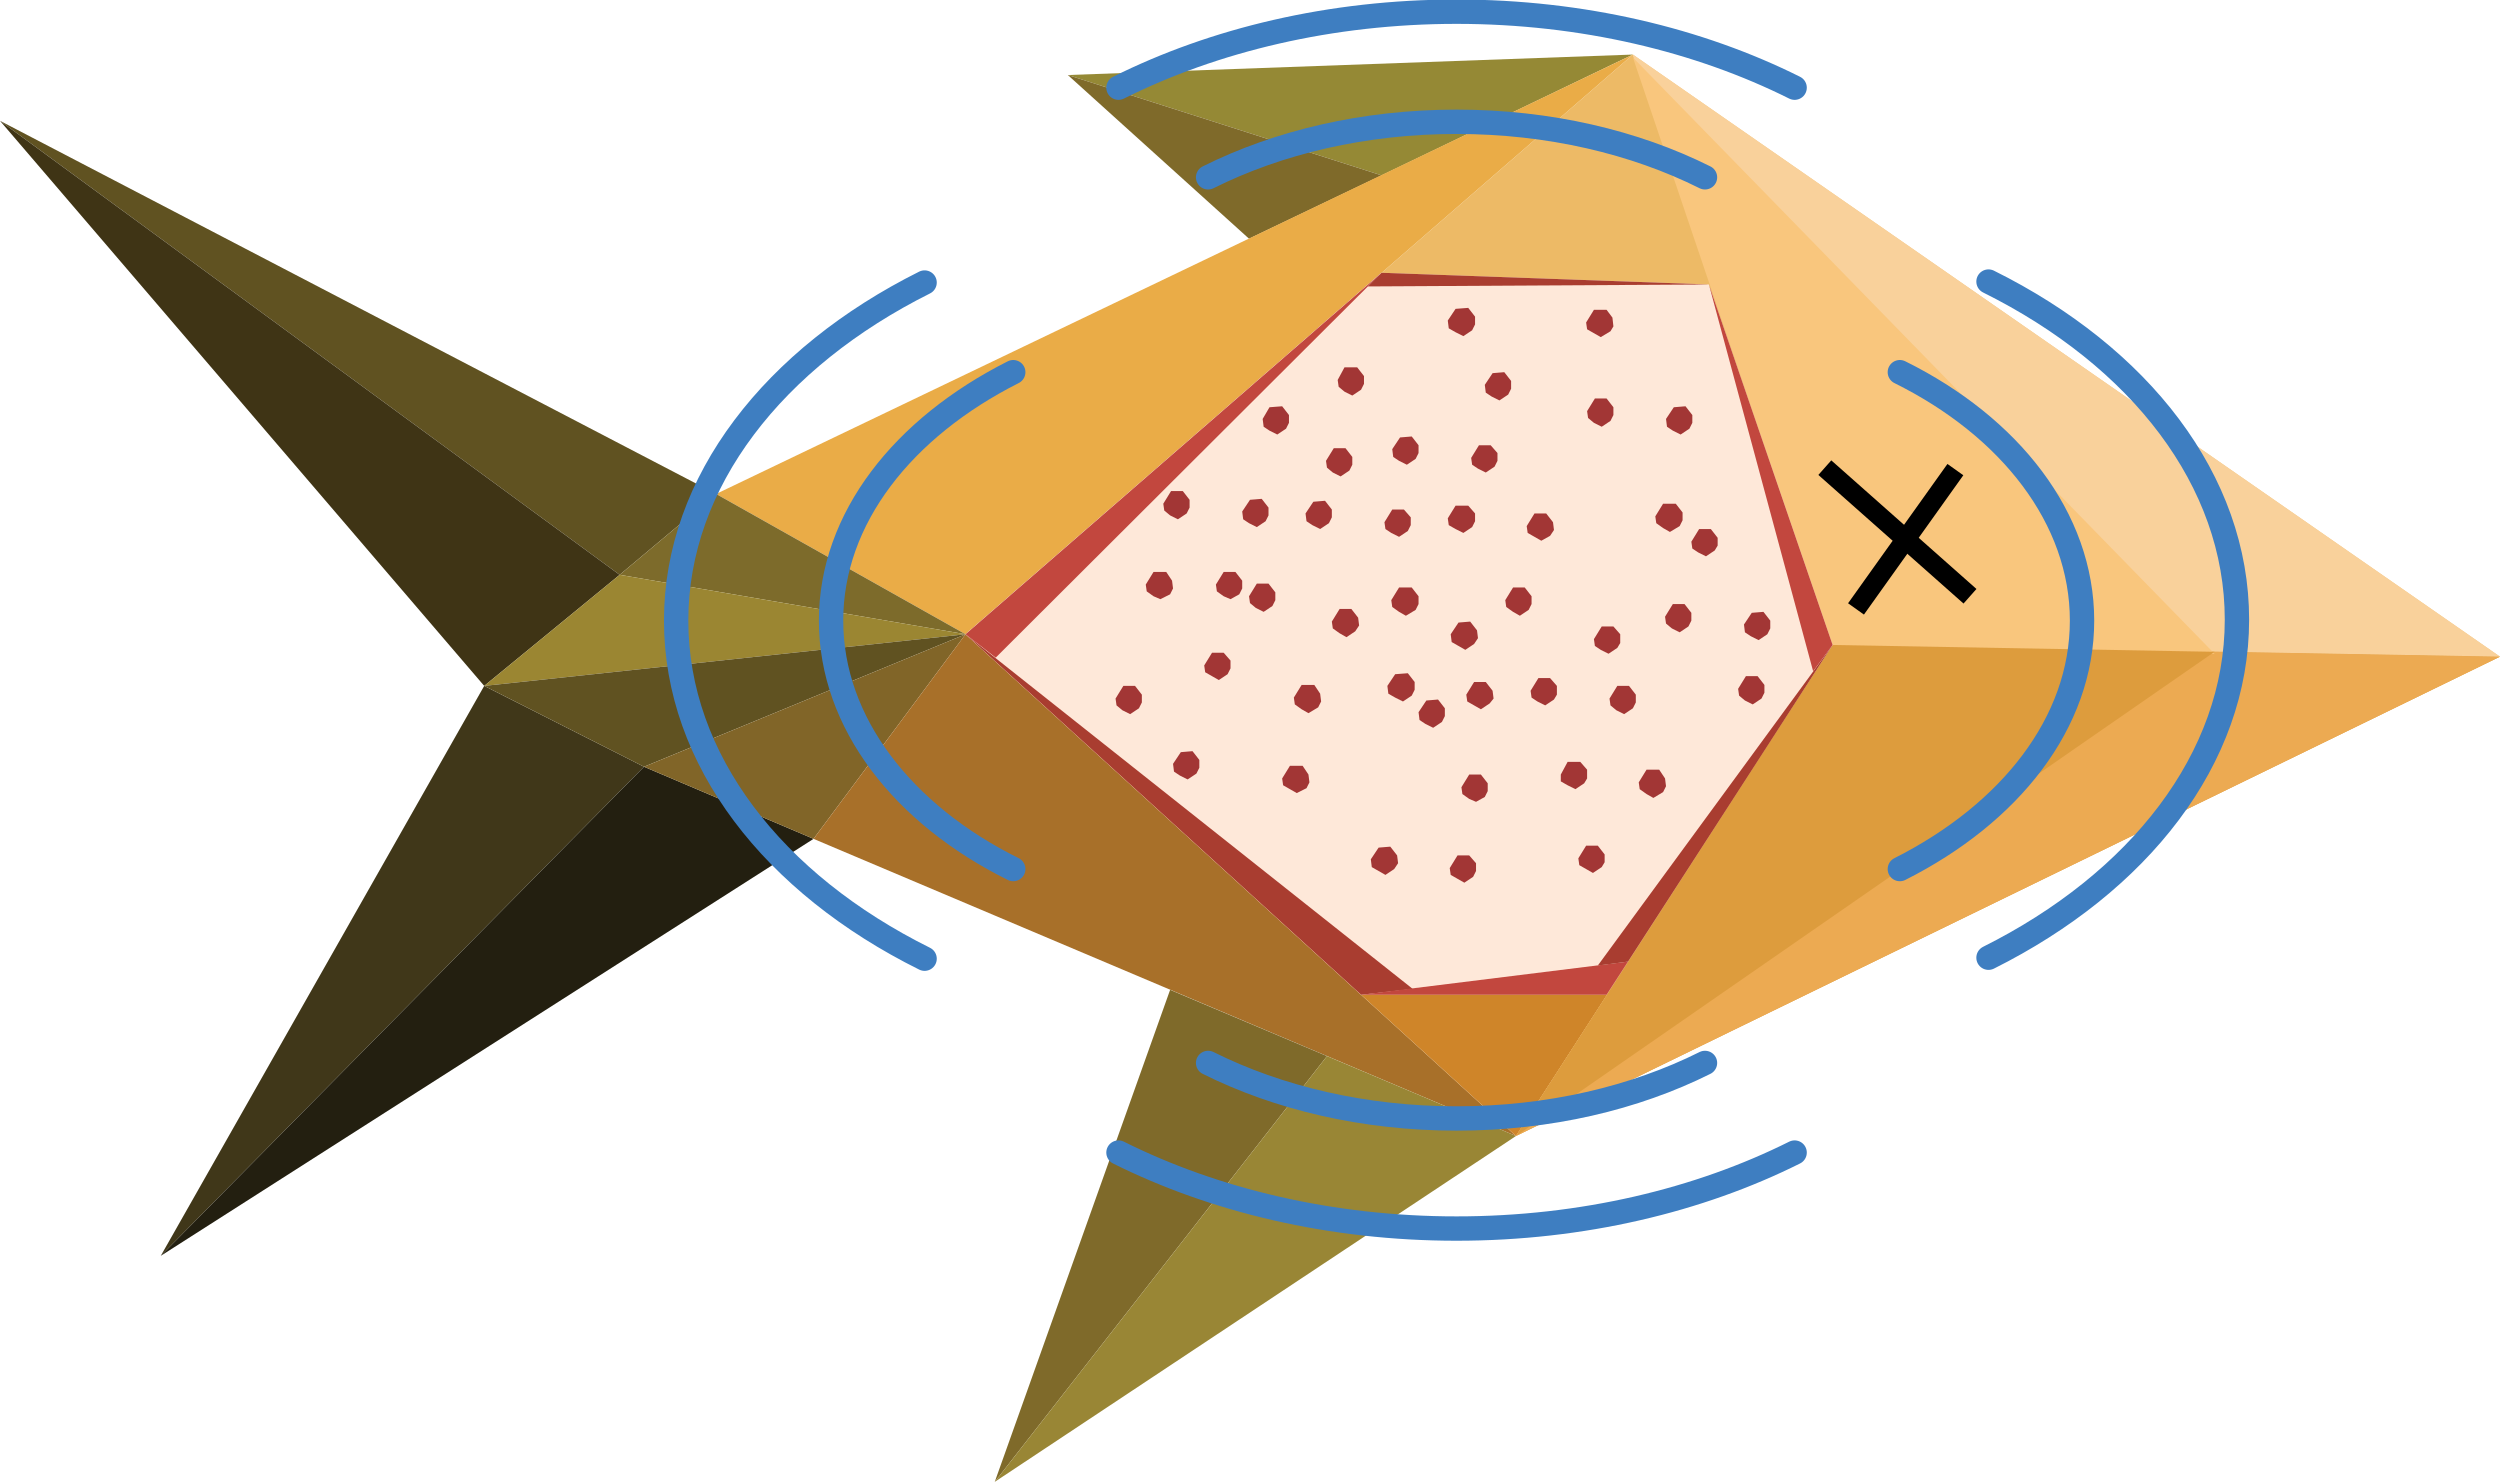 <?xml version="1.0" encoding="utf-8"?>
<!-- Generator: Adobe Illustrator 21.0.1, SVG Export Plug-In . SVG Version: 6.00 Build 0)  -->
<svg version="1.1" id="Layer_1" xmlns="http://www.w3.org/2000/svg" xmlns:xlink="http://www.w3.org/1999/xlink" x="0px" y="0px"
	 viewBox="0 0 256.6 152.1" style="enable-background:new 0 0 256.6 152.1;" xml:space="preserve">
<style type="text/css">
	.st0{fill:#F3CB8C;}
	.st1{fill:#958935;}
	.st2{fill:#7F6A2A;}
	.st3{fill:#EDBA66;}
	.st4{fill:#EAAC47;}
	.st5{fill:#605221;}
	.st6{fill:#3F3415;}
	.st7{fill:#403719;}
	.st8{fill:#231F10;}
	.st9{fill:#7D6B2B;}
	.st10{fill:#9B8632;}
	.st11{fill:#816528;}
	.st12{fill:#A87029;}
	.st13{fill:#998635;}
	.st14{fill:#CF8529;}
	.st15{fill:#DD9C3D;}
	.st16{fill:#F9D19B;}
	.st17{fill:#ECAA52;}
	.st18{fill:#F9C67D;}
	.st19{fill:none;stroke:#000000;stroke-width:2;stroke-miterlimit:10;}
	.st20{fill:#FEE8D9;}
	.st21{fill:#A93D30;}
	.st22{fill:#C2473E;}
	.st23{fill:none;}
	.st24{fill:#A23635;}
	.st25{fill:none;stroke:#3E7EC1;stroke-width:2.5;stroke-linecap:round;stroke-linejoin:round;}
</style>
<g id="Fisch">
	<g id="fish">
		<polygon class="st0" points="256.6,67.4 167.6,5.6 188.1,66.2 		"/>
		<polygon class="st1" points="109.6,7.7 167.6,5.6 141.8,18 		"/>
		<polygon class="st2" points="128.2,24.5 141.8,18 109.6,7.7 		"/>
		<polygon class="st3" points="99.1,65.1 188.1,66.2 167.6,5.6 		"/>
		<polygon class="st4" points="73.5,50.7 99.1,65.1 167.6,5.6 		"/>
		<polygon class="st5" points="0,12.4 63.6,59 73.5,50.7 		"/>
		<polygon class="st6" points="49.7,70.4 63.6,59 0,12.4 		"/>
		<polygon class="st7" points="66.1,78.7 49.7,70.4 16.5,128.9 		"/>
		<polygon class="st8" points="83.5,86.1 66.1,78.7 16.5,128.9 		"/>
		<polygon class="st9" points="99.1,65.1 63.6,59 73.5,50.7 		"/>
		<polygon class="st10" points="49.7,70.4 99.1,65.1 63.6,59 		"/>
		<polygon class="st5" points="66.1,78.7 99.1,65.1 49.7,70.4 		"/>
		<polygon class="st11" points="83.5,86.1 99.1,65.1 66.1,78.7 		"/>
		<polygon class="st12" points="155.6,116.6 99.1,65.1 83.5,86.1 		"/>
		<polygon class="st2" points="102.1,152.1 120.1,101.6 136.2,108.4 		"/>
		<polygon class="st13" points="155.6,116.6 136.2,108.4 102.1,152.1 		"/>
		<polygon class="st14" points="188.1,66.2 155.6,116.6 99.1,65.1 		"/>
		<polygon class="st15" points="256.6,67.4 155.6,116.6 188.1,66.2 		"/>
		<polygon class="st16" points="256.6,67.4 167.6,5.6 188.1,66.2 		"/>
		<polygon class="st17" points="256.6,67.4 155.6,116.6 188.1,66.2 		"/>
		<polygon class="st18" points="167.6,5.9 227.3,67.1 188.1,66.5 		"/>
		<polygon class="st15" points="188.1,66.2 227.3,66.9 155.6,116.6 		"/>
		<g>
			<line class="st19" x1="187.3" y1="48" x2="202.2" y2="61.2"/>
			<line class="st19" x1="200.7" y1="48.2" x2="190.5" y2="62.5"/>
		</g>
		<polygon class="st20" points="175.4,29.2 141.8,28 99.1,65.1 139.7,102.1 164.9,102.1 181.2,76.8 188.1,66.2 		"/>
		<polygon class="st20" points="99.1,65.1 133.9,48.8 141.8,28 		"/>
		<polygon class="st21" points="145,101.5 99.1,65.1 139.7,102.1 		"/>
		<polygon class="st22" points="99.1,65.1 102.2,67.5 141.8,28 		"/>
		<polygon class="st22" points="139.7,102.1 167.1,98.7 164.9,102.1 		"/>
		<polyline class="st21" points="164,99.1 188.1,66.2 167.1,98.7 		"/>
		<polyline class="st22" points="175.4,29.2 186.1,68.9 188.1,66.2 		"/>
		<line class="st23" x1="137.8" y1="32" x2="141.8" y2="28"/>
		<path class="st22" d="M139.3,30.5"/>
		<polygon class="st21" points="141.8,28 175.4,29.2 140.4,29.4 		"/>
		<path class="st22" d="M139.3,30.5"/>
		<g id="fish_mikroplastik">
			<polygon class="st24" points="152.4,39.5 153.2,38.3 154.4,38.2 155.1,39.1 155.1,39.9 154.8,40.5 153.9,41.1 153.1,40.7 
				152.5,40.3 			"/>
			<polygon class="st24" points="165.2,71.7 166,70.4 167.2,70.4 167.9,71.3 167.9,72.1 167.6,72.7 166.7,73.3 165.9,72.9 
				165.3,72.4 			"/>
			<polygon class="st24" points="114.5,71.7 115.3,70.4 116.5,70.4 117.2,71.3 117.2,72.1 116.9,72.7 116,73.3 115.2,72.9 
				114.6,72.4 			"/>
			<polygon class="st24" points="154.5,61.6 155.3,60.3 156.5,60.3 157.2,61.2 157.2,62 156.9,62.6 156,63.2 155.3,62.8 154.6,62.3 
							"/>
			<polygon class="st24" points="145.6,73.1 146.4,71.9 147.6,71.8 148.3,72.7 148.3,73.5 148,74.1 147.1,74.7 146.3,74.3 
				145.7,73.9 			"/>
			<polygon class="st24" points="157.1,70.9 157.9,69.6 159.1,69.6 159.8,70.4 159.8,71.3 159.5,71.8 158.6,72.4 157.8,72 
				157.2,71.6 			"/>
			<polygon class="st24" points="142.8,61.6 143.6,60.3 144.9,60.3 145.6,61.2 145.6,62 145.3,62.6 144.3,63.2 143.6,62.8 
				142.9,62.3 			"/>
			<polygon class="st24" points="171,43 171.8,41.8 173,41.7 173.7,42.6 173.7,43.4 173.4,44 172.5,44.6 171.7,44.2 171.1,43.8 			
				"/>
			<polygon class="st24" points="162.9,42.2 163.7,40.9 164.9,40.9 165.6,41.8 165.6,42.6 165.3,43.2 164.4,43.8 163.6,43.4 
				163,42.9 			"/>
			<polygon class="st24" points="148.6,32.9 149.4,31.7 150.7,31.6 151.4,32.5 151.4,33.3 151.1,33.9 150.2,34.5 149.4,34.1 
				148.7,33.7 			"/>
			<polygon class="st24" points="129.6,43 130.3,41.8 131.6,41.7 132.3,42.6 132.3,43.4 132,44 131.1,44.6 130.3,44.2 129.7,43.8 
							"/>
			<polygon class="st24" points="162.8,33.1 163.6,31.8 164.9,31.8 165.5,32.6 165.6,33.5 165.3,34 164.3,34.6 163.6,34.2 
				162.9,33.8 			"/>
			<polygon class="st24" points="150,80.8 150.8,79.5 152,79.5 152.7,80.4 152.7,81.2 152.4,81.8 151.5,82.3 150.8,82 150.1,81.5 
							"/>
			<polygon class="st24" points="178.4,70.7 179.2,69.4 180.4,69.4 181.1,70.3 181.1,71.1 180.8,71.7 179.9,72.3 179.1,71.9 
				178.5,71.4 			"/>
			<polygon class="st24" points="156.7,54 157.5,52.7 158.7,52.7 159.4,53.6 159.5,54.4 159.1,55 158.2,55.5 157.5,55.1 156.8,54.7 
							"/>
			<polygon class="st24" points="148.6,53.2 149.4,51.9 150.7,51.9 151.4,52.7 151.4,53.5 151.1,54.1 150.2,54.7 149.4,54.3 
				148.7,53.9 			"/>
			<polygon class="st24" points="169.9,53 170.7,51.7 172,51.7 172.7,52.6 172.7,53.4 172.4,54 171.4,54.6 170.7,54.2 170,53.7 			
				"/>
			<polygon class="st24" points="148.8,89.1 149.6,87.8 150.8,87.8 151.5,88.6 151.5,89.4 151.2,90 150.3,90.6 149.6,90.2 
				148.9,89.8 			"/>
			<polygon class="st24" points="140.7,88.2 141.5,87 142.7,86.9 143.4,87.8 143.5,88.6 143.1,89.2 142.2,89.8 141.5,89.4 140.8,89 
							"/>
			<polygon class="st24" points="162,88.1 162.8,86.8 164,86.8 164.7,87.7 164.7,88.5 164.4,89 163.5,89.6 162.8,89.2 162.1,88.8 
							"/>
			<polygon class="st24" points="120.4,78.4 121.2,77.2 122.4,77.1 123.1,78 123.1,78.8 122.8,79.4 121.9,80 121.1,79.6 120.5,79.2 
							"/>
			<polygon class="st24" points="124.8,60 125.6,58.7 126.8,58.7 127.5,59.6 127.5,60.4 127.2,61 126.3,61.5 125.6,61.2 124.9,60.7 
							"/>
			<polygon class="st24" points="123.6,68.3 124.4,67 125.6,67 126.3,67.8 126.3,68.6 126,69.2 125.1,69.8 124.4,69.4 123.7,69 			
				"/>
			<polygon class="st24" points="117.6,60 118.4,58.7 119.7,58.7 120.3,59.6 120.4,60.4 120.1,61 119.1,61.5 118.4,61.2 117.7,60.7 
							"/>
			<polygon class="st24" points="132.8,71.6 133.6,70.3 134.9,70.3 135.5,71.2 135.6,72 135.3,72.6 134.3,73.2 133.6,72.8 
				132.9,72.3 			"/>
			<polygon class="st24" points="131.6,79.9 132.4,78.6 133.7,78.6 134.3,79.5 134.4,80.3 134.1,80.9 133.1,81.4 132.4,81 
				131.7,80.6 			"/>
			<polygon class="st24" points="137.3,39 138,37.7 139.3,37.7 140,38.6 140,39.4 139.7,40 138.8,40.6 138,40.2 137.4,39.7 			"/>
			<polygon class="st24" points="136.1,47.3 136.9,46 138.1,46 138.8,46.9 138.8,47.7 138.5,48.3 137.6,48.9 136.8,48.5 136.2,48 
							"/>
			<polygon class="st24" points="173.6,55.6 174.4,54.3 175.6,54.3 176.3,55.2 176.3,56 176,56.5 175.1,57.1 174.3,56.7 173.7,56.3 
							"/>
			<polygon class="st24" points="163.6,65.6 164.4,64.3 165.6,64.3 166.3,65.1 166.3,66 166,66.5 165.1,67.1 164.3,66.7 163.7,66.3 
							"/>
			<polygon class="st24" points="150.5,71.3 151.3,70 152.5,70 153.2,70.9 153.3,71.7 152.9,72.2 152,72.8 151.3,72.4 150.6,72 			
				"/>
			<polygon class="st24" points="136.7,63.8 137.5,62.5 138.7,62.5 139.4,63.4 139.5,64.2 139.1,64.8 138.2,65.4 137.5,65 
				136.8,64.5 			"/>
			<polygon class="st24" points="142.4,70.4 143.2,69.2 144.5,69.1 145.2,70 145.2,70.8 144.9,71.4 144,72 143.2,71.6 142.5,71.2 
							"/>
			<polygon class="st24" points="128.2,61.2 129,59.9 130.2,59.9 130.9,60.8 130.9,61.6 130.6,62.2 129.7,62.8 128.9,62.4 
				128.3,61.9 			"/>
			<polygon class="st24" points="142.1,53.6 142.9,52.3 144.1,52.3 144.8,53.1 144.8,53.9 144.5,54.5 143.6,55.1 142.8,54.7 
				142.2,54.3 			"/>
			<polygon class="st24" points="134,52.7 134.8,51.5 136,51.4 136.7,52.3 136.7,53.1 136.4,53.7 135.5,54.3 134.7,53.9 134.1,53.5 
							"/>
			<polygon class="st24" points="148.9,65.1 149.7,63.9 150.9,63.8 151.6,64.7 151.7,65.5 151.3,66.1 150.4,66.7 149.7,66.3 
				149,65.9 			"/>
			<polygon class="st24" points="168.2,80.3 169,79 170.3,79 170.9,79.9 171,80.7 170.7,81.3 169.7,81.9 169,81.5 168.3,81 			"/>
			<polygon class="st24" points="160.2,79.5 160.9,78.2 162.2,78.2 162.9,79 162.9,79.9 162.6,80.4 161.7,81 160.9,80.6 160.2,80.2 
							"/>
			<polygon class="st24" points="179,64.1 179.8,62.9 181,62.8 181.7,63.7 181.7,64.5 181.4,65.1 180.5,65.7 179.7,65.3 179.1,64.9 
							"/>
			<polygon class="st24" points="170.9,63.3 171.7,62 172.9,62 173.6,62.9 173.6,63.7 173.3,64.3 172.4,64.9 171.6,64.5 171,64 			
				"/>
			<polygon class="st24" points="151,47 151.8,45.7 153,45.7 153.7,46.5 153.7,47.3 153.4,47.9 152.5,48.5 151.7,48.1 151.1,47.7 
							"/>
			<polygon class="st24" points="142.9,46.1 143.7,44.9 144.9,44.8 145.6,45.7 145.6,46.5 145.3,47.1 144.4,47.7 143.6,47.3 
				143,46.9 			"/>
			<polygon class="st24" points="127.5,52.5 128.3,51.3 129.5,51.2 130.2,52.1 130.2,52.9 129.9,53.5 129,54.1 128.2,53.7 
				127.6,53.3 			"/>
			<polygon class="st24" points="119.4,51.7 120.2,50.4 121.4,50.4 122.1,51.3 122.1,52.1 121.8,52.7 120.9,53.3 120.1,52.9 
				119.5,52.4 			"/>
		</g>
	</g>
</g>
<g id="Layer_3_2_">
	<g id="pulse">
		<path class="st25" d="M204.1,98.3c15.4-7.7,25.5-20.4,25.5-34.7s-10-27-25.5-34.7"/>
		<path class="st25" d="M184.2,118.3c-9.8,4.9-21.8,7.8-34.7,7.8c-12.9,0-24.9-2.9-34.7-7.8"/>
		<path class="st25" d="M114.8,9c9.8-4.9,21.8-7.8,34.7-7.8c12.9,0,24.9,2.9,34.7,7.8"/>
		<path class="st25" d="M94.9,29c-15.4,7.7-25.5,20.4-25.5,34.7s10,27,25.5,34.7"/>
		<path class="st25" d="M124,109.1c7.2,3.6,16,5.7,25.5,5.7c9.5,0,18.3-2.1,25.5-5.7"/>
		<path class="st25" d="M104,38.2c-11.3,5.7-18.7,15-18.7,25.5c0,10.5,7.4,19.9,18.7,25.5"/>
		<path class="st25" d="M175,18.2c-7.2-3.6-16-5.7-25.5-5.7c-9.5,0-18.3,2.1-25.5,5.7"/>
		<path class="st25" d="M195,89.2c11.3-5.7,18.7-15,18.7-25.5s-7.4-19.9-18.7-25.5"/>
	</g>
</g>
</svg>
